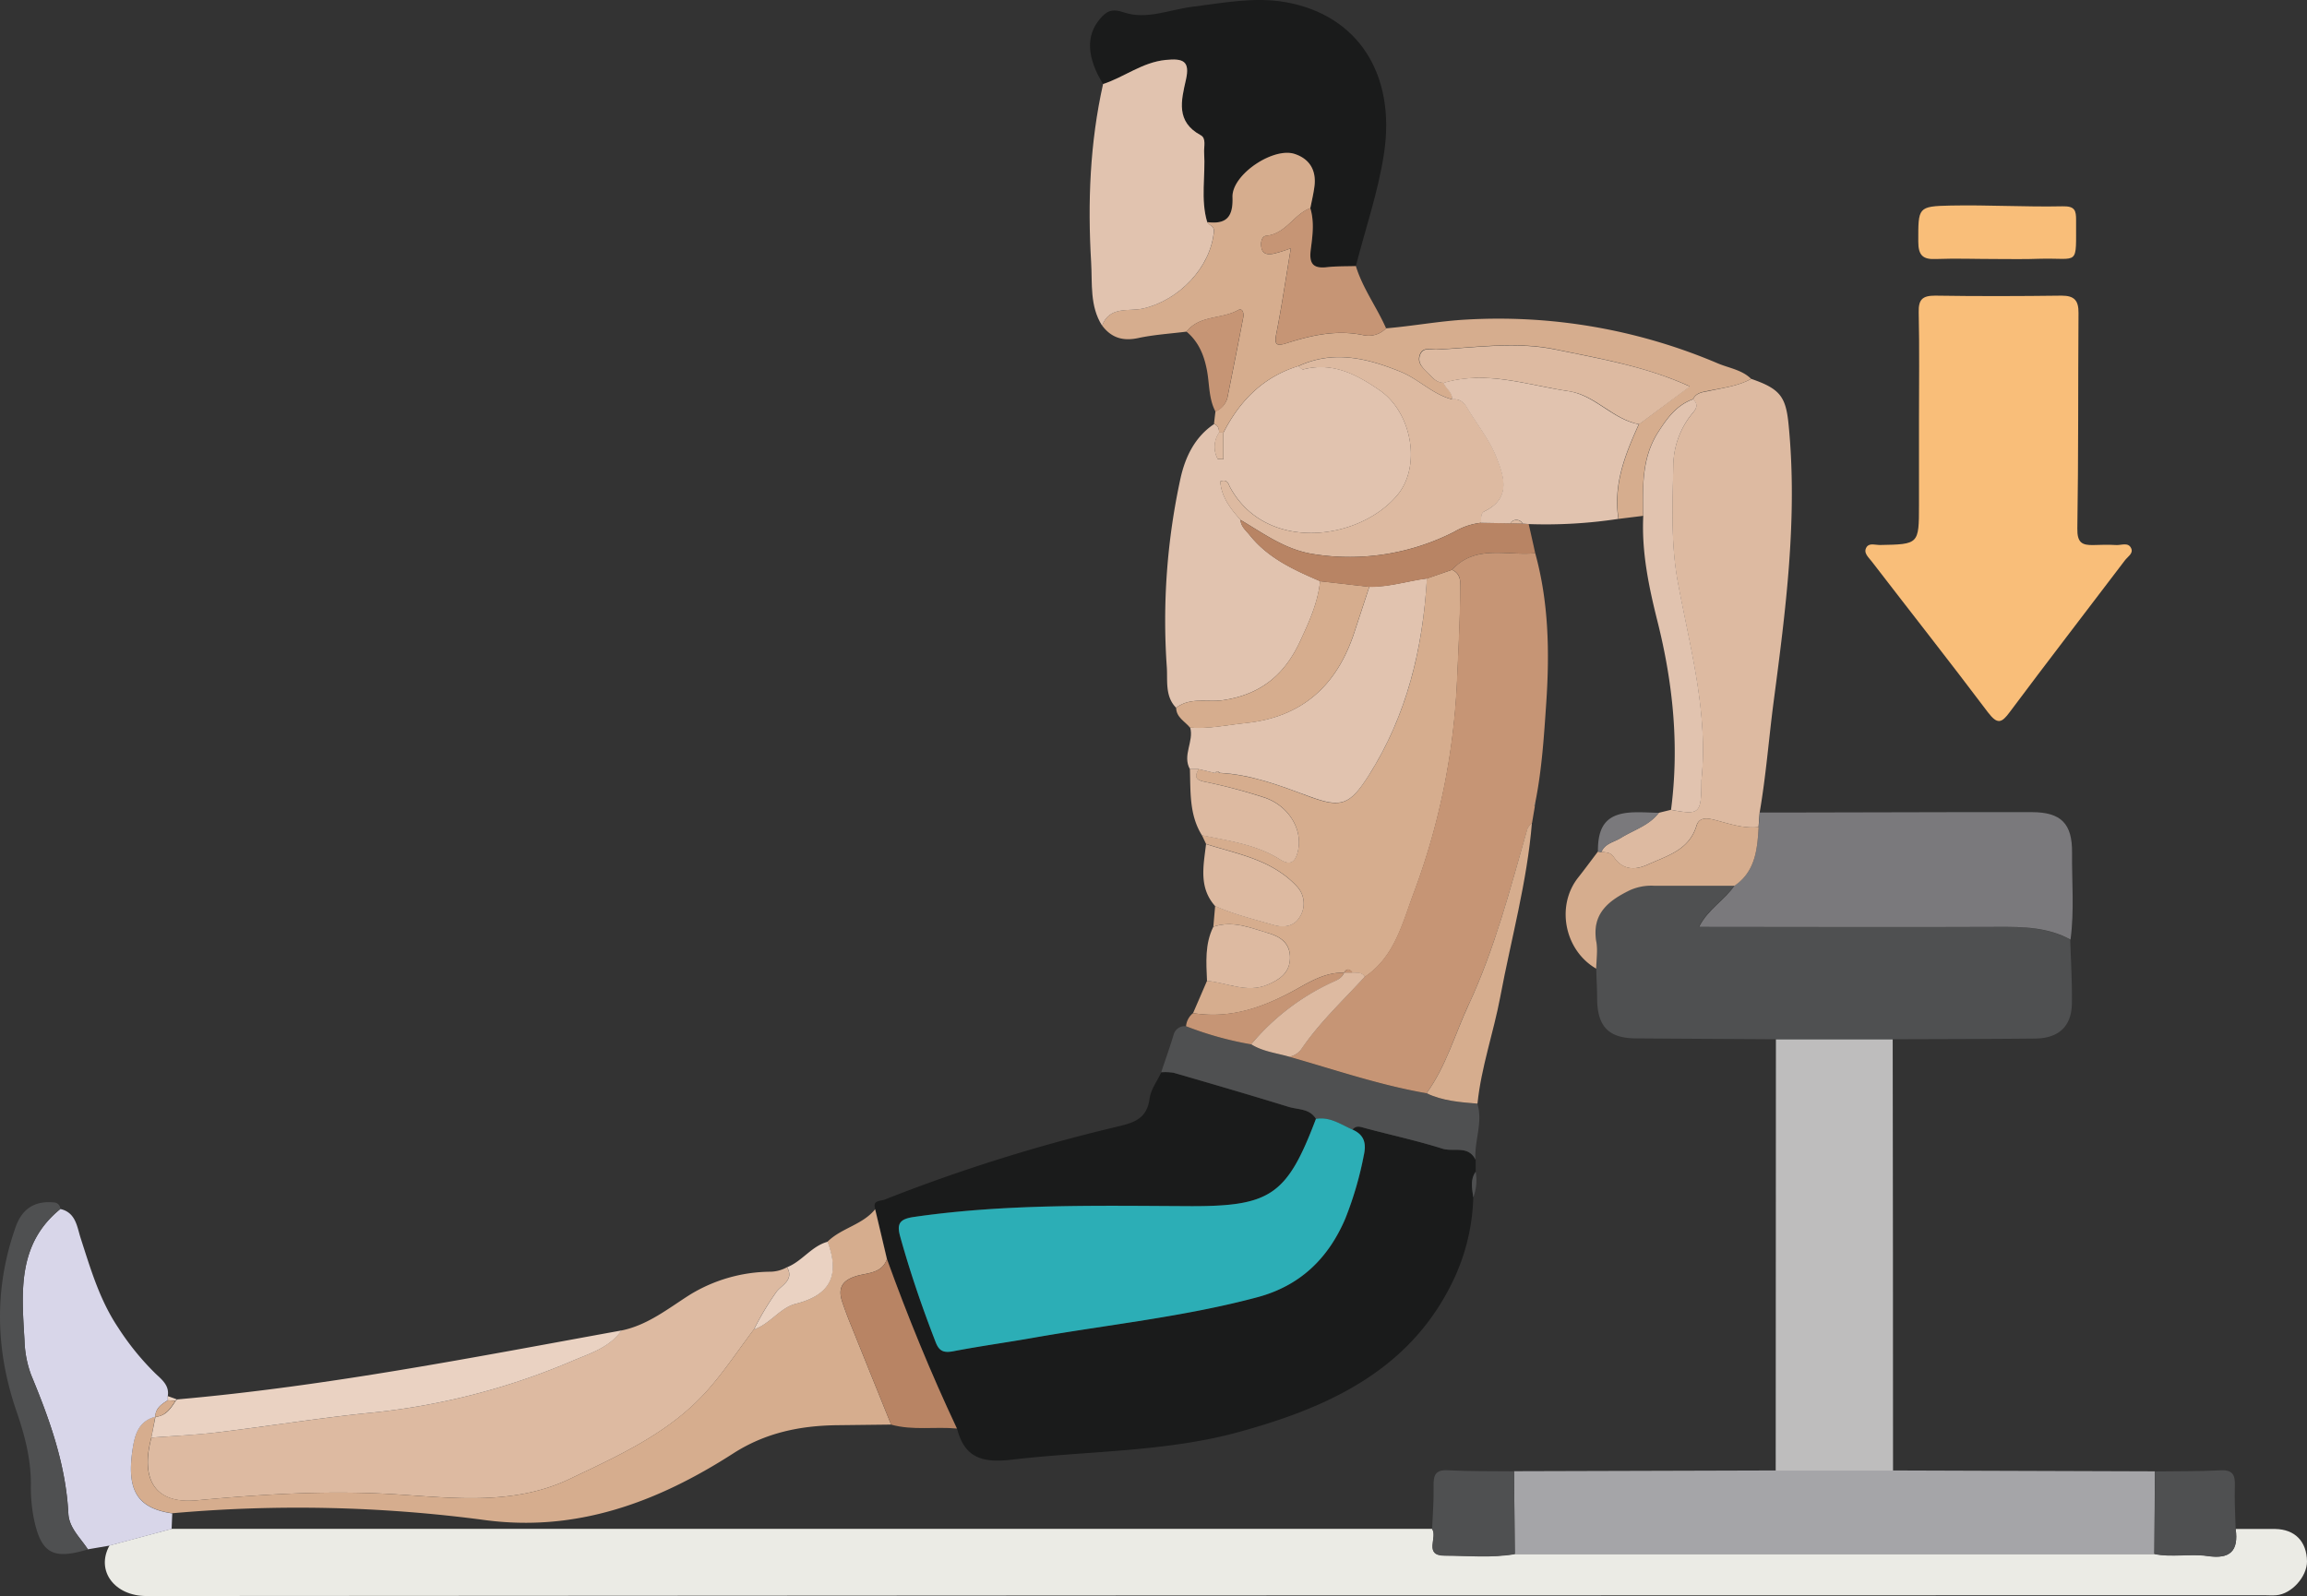 <svg xmlns="http://www.w3.org/2000/svg" viewBox="0 0 554.5 383.77"><rect x="0" y="0" width="554.5" height="383.77" fill="#333333" stroke="none"/><title>ex_d2_1_2</title><g id="Layer_2" data-name="Layer 2"><g id="Layer_1-2" data-name="Layer 1"><path d="M537.35,367.6c3.16,0,6.33,0,9.49,0,4.78.08,7.6,3,7.66,7.81,0,3.67-3.71,7.83-7.38,8.12-1,.09-2,0-3,0q-254.47,0-508.95.19c-7.55,0-12.24-6-8.85-12.15l14.92-4,303,0c1.38,2-2.13,6.39,3,6.39,5.63,0,11.29.58,16.9-.37l153.72,0c4.23.87,8.56-.13,12.75.48C536,374.92,538.09,372.89,537.35,367.6Z" fill="#ebebe5"/><path d="M210.39,290.73c-.79-2.24,1.2-1.91,2.24-2.32A408.37,408.37,0,0,1,268,271c4.2-1,7.63-1.74,8.31-6.87.29-2.19,1.83-4.21,2.81-6.31a12.72,12.72,0,0,1,3,.12c9.21,2.67,18.41,5.35,27.57,8.18,2.29.71,5.11.37,6.62,2.91-6.89,18.2-10.82,21-29.86,20.93-22.28-.1-44.56-.61-66.73,2.59-3.47.5-4.2,1.6-3.34,4.7,2.4,8.65,5.31,17.12,8.56,25.49.86,2.2,2.06,2.51,4.22,2.1,6.37-1.2,12.79-2.1,19.18-3.23,18-3.17,36.21-5,53.91-9.76,10.22-2.74,17-9.28,21.11-18.88a83.77,83.77,0,0,0,4.47-15.27c.63-2.84,0-4.87-2.73-6.09.93-1.17,2-.66,3.13-.36,6.18,1.66,12.45,3,18.54,4.93,2.64.83,6.21-.89,7.92,2.66,0,1,0,1.93,0,2.9-1.36,1.94-.82,4.06-.58,6.16a49.53,49.53,0,0,1-5.58,21.48c-10.63,20.79-30.43,29.34-50.93,34.95-17.52,4.79-36.19,4.47-54.32,6.6-7,.83-11.43-.31-13.24-7.46-6.28-13.29-11.84-26.87-16.8-40.71Q211.81,296.74,210.39,290.73Z" fill="#1a1b1b"/><path d="M461.24,101c0-8.64.13-17.28-.07-25.92-.07-3.07.89-4,3.94-4,10.14.16,20.28.13,30.42,0,3.06,0,4.07,1.18,4.05,4.14-.12,17.27,0,34.55-.28,51.82-.06,3.4,1.08,4.08,3.89,4,1.83-.07,3.66-.1,5.49,0,1.23.07,2.88-.75,3.57.8.55,1.25-.87,2-1.53,2.9-9.2,12.14-18.52,24.2-27.63,36.41-2,2.73-3,3.09-5.28.11-9.17-12.18-18.62-24.17-27.92-36.26-.75-1-2.13-2.08-1.25-3.46.67-1.06,2.14-.49,3.26-.51,9.33-.17,9.33-.17,9.34-9.6V101Z" fill="#f9be79"/><path d="M497.6,225.93c.15,5.11.47,10.23.39,15.34-.08,5.48-3.16,8.36-8.81,8.42-11.41.12-22.82.12-34.22.17l-28.07,0c-11.24-.07-22.47-.12-33.71-.21-6.51-.05-9.2-2.81-9.3-9.39,0-2.47-.15-4.94-.22-7.41,0-2.15.41-4.35,0-6.43-1.2-6.77,2.84-9.94,8.05-12.48a12.64,12.64,0,0,1,5.79-1.08c6.45,0,12.9,0,19.35,0-2.32,3.51-6.36,5.61-8.55,10,24.33,0,48.11.07,71.88,0C486.25,222.84,492.15,222.94,497.6,225.93Z" fill="#4f5051"/><path d="M149.32,319.89c6.34-1.27,11.29-5.31,16.52-8.62a37.59,37.59,0,0,1,19.09-5.52,8.56,8.56,0,0,0,4.23-1.08c1.78,3.05-1.31,4.29-2.54,5.91a68.87,68.87,0,0,0-5.42,9.06c-3.66,4.83-7,9.92-11,14.46-9,10.27-21.27,15.76-33.28,21.48-13.22,6.29-27.45,4.62-41.16,3.73-16.29-1.07-32.37-.1-48.47,1.4-10.38,1-13.47-5.41-10.89-15.07,5.43-.42,10.89-.67,16.31-1.32,11.95-1.45,23.85-3.38,35.82-4.6a165,165,0,0,0,48.81-12.44C141.48,325.49,146.41,324.09,149.32,319.89Z" fill="#ddbaa1"/><path d="M517.81,373.64l-153.72,0-.18-19.93,62.93-.18H455l62.94.21Q517.89,363.7,517.81,373.64Z" fill="#a5a5a8"/><path d="M455,353.56h-28.2q0-51.82.05-103.66l28.07,0Q455,301.72,455,353.56Z" fill="#bebdbd"/><path d="M282.69,170.17c-2.77-2.81-2-6.67-2.25-9.89a160.49,160.49,0,0,1,3.29-45.22c1.12-5.1,3.42-10,8.09-13.11,1,.35,1.19,1.17,1.21,2.09a6,6,0,0,0-.32,6.33l1.37.06V104c3.91-7.66,9.55-13.39,18-16,.4.29.87.89,1.17.81,7.09-1.84,12.8,1.18,18.35,5,7.71,5.29,10.14,18.25,4.24,25.25-9.23,11-31.58,13.83-40.17-1.9-.41-.74-.57-2.08-2.36-1.42.27,3.77,2.47,6.55,4.86,9.24.11,1.64,1.33,2.56,2.26,3.73,4.43,5.52,10.62,8.3,16.87,11-.51,5.19-2.65,9.82-4.82,14.49-3.68,7.94-9.32,12.7-18.3,14.1C290.36,168.92,286.14,167.5,282.69,170.17Z" fill="#e1c3af"/><path d="M420.92,91.09c7,2.41,8.35,4.29,9,11.23,2.17,22.33-.72,44.34-3.62,66.4-1.16,8.87-1.83,17.8-3.36,26.63l-.27,3.51c-3.55.38-6.84-.75-10.19-1.64-1.77-.47-4-1-4.71,1.25-1.79,5.93-7,7.24-11.71,9.38-3.25,1.48-6.07,1.28-8.17-1.77-.83-1.22-1.88-1.13-3-1.24.85-2.06,3-2.35,4.62-3.36,3.11-1.94,6.83-3,9.17-6.06l2.93-.72c6.89,1.26,7.26.93,7.32-6.54,0-.16,0-.33,0-.49,1.69-16.26-2.73-31.85-5.64-47.53-1.76-9.48-1.29-18.85-1.12-28.25a20.16,20.16,0,0,1,4.2-12c.77-1,2.32-2.31.54-3.85.74-1.55,2.12-1.72,3.66-2C414.1,93.25,417.71,92.85,420.92,91.09Z" fill="#ddbaa1"/><path d="M265.13,20.2c-3.89-6.3-4.19-11.61-.76-15.64,1.51-1.77,2.75-2.62,5.78-1.58,5.39,1.85,11-.69,16.56-1.37C294.13.69,301.54-.8,309,.52,326.42,3.6,335.57,17.87,332.64,37c-1.41,9.21-4.46,18-6.76,27-2.32.07-4.66,0-7,.27-3.49.39-4.24-1.18-3.83-4.33s.85-6.6-.12-9.88c.33-1.78.76-3.55,1-5.35.45-3.8-1.21-6.53-4.8-7.7-5.19-1.7-15.1,5-14.91,10.39.17,4.81-1.52,6.55-6.08,6-1.63-5.5-.38-11.13-.74-16.7-.09-1.45.56-3.45-.82-4.19-6-3.26-4.68-8.36-3.55-13.35,1-4.49-.66-5.17-4.87-4.75C274.51,15,270.24,18.55,265.13,20.2Z" fill="#1a1b1b"/><path d="M291.63,222.81c.15-1.65.29-3.31.44-5,4.5,2,9.28,3.17,14,4.54,2.58.75,4.94.3,6.21-1.72a6,6,0,0,0-.41-7.38,22.07,22.07,0,0,0-4.52-3.81c-5.32-3.47-11.54-4.63-17.47-6.54l-1-2.12c6.42,1.36,13,2.19,18.72,5.79,2.78,1.76,3.85.39,4.4-2.16,1.12-5.26-2.47-10.93-8.34-12.77A130.23,130.23,0,0,0,289.82,188c-2.37-.46-2.89-1.07-1.72-3.09l4,.94,1,0c7.56.38,14.48,3,21.48,5.63,7.78,2.88,9.83,2.13,14.37-5,9.18-14.44,13.06-30.5,14-47.4L349,137c2.33,1.08,2,3.2,2,5.17-.08,7.11-.45,14.2-.77,21.3a166,166,0,0,1-10.42,51.24c-2.72,7.27-4.58,15.36-11.76,20.16-.71-1.18-1.88-.94-3-1-.69-1-1.37-1.07-2,0l0,0c-4.14-.14-7.65,1.82-11,3.71-7.9,4.43-16,7.51-25.29,6,1.12-2.58,2.23-5.17,3.35-7.76,4.84.41,9.54,3,14.53.92,2.88-1.2,5.32-2.76,5.42-6.34s-2.17-5.14-5-6C300.7,223.13,296.36,221.21,291.63,222.81Z" fill="#d6ad8e"/><path d="M36.37,345.64c-2.58,9.66.51,16,10.89,15.07,16.1-1.5,32.18-2.47,48.47-1.4,13.71.89,27.94,2.56,41.16-3.73,12-5.72,24.26-11.21,33.28-21.48,4-4.54,7.37-9.63,11-14.46,3.85-1.28,6.31-5.22,10-6.16,8.67-2.17,10.61-7.15,7.72-14.94,3.34-3.31,8.43-4.05,11.45-7.81q1.43,6,2.84,12c-1.26,3.51-4.74,3.25-7.4,4.07-3.5,1.08-4.43,3-3.32,6.27q.8,2.35,1.72,4.66,5,12.39,10,24.77l-12.95.15c-8.92.11-17.23,1.8-25,6.79-18.16,11.68-37.66,19-59.82,16a340.55,340.55,0,0,0-75-1.62c-8.25-1.22-10.95-5.36-9.61-14.93.5-3.62,1.25-7.16,5.53-8.31Z" fill="#d6ad8e"/><path d="M422.7,198.86l.27-3.51,5,0h1c19.81,0,39.62-.14,59.42-.09,7,0,9.71,2.78,9.64,9.73s.57,13.95-.37,20.91c-5.45-3-11.35-3.09-17.38-3.06-23.77.11-47.55,0-71.88,0,2.19-4.35,6.23-6.45,8.55-10C421.93,209.53,422.38,204.22,422.7,198.86Z" fill="#7a797c"/><path d="M290.16,53.4c4.56.58,6.25-1.16,6.08-6C296.05,42,306,35.34,311.15,37c3.59,1.17,5.25,3.9,4.8,7.7-.22,1.8-.65,3.57-1,5.35-4,1.47-5.88,6.2-10.61,6.64-1.14.11-1.41,1.73-1.12,3,.36,1.55,1.68,1.51,2.79,1.33a31.89,31.89,0,0,0,4.24-1.32c-1.19,7.15-2.18,13.93-3.51,20.66-.54,2.74.28,2.85,2.48,2.16,6-1.9,12-3.29,18.47-1.94a5.82,5.82,0,0,0,5.44-1.64c6.42-.54,12.76-1.74,19.22-2.1A134.51,134.51,0,0,1,412.9,87.37c2.71,1.14,5.79,1.54,8,3.72-3.21,1.76-6.82,2.16-10.32,2.87-1.54.31-2.92.48-3.66,2-4,1.41-6.27,4.6-8.4,7.94-4,6.21-3.7,13.18-3.57,20.12l-5.91.73c-1.3-8.22,1.61-15.53,4.9-22.76l12.19-9.12c-10.65-4.82-21.47-6.64-32.18-8.86-9.52-2-19.05-.47-28.58,0-1.5.08-3.54-.79-4.19,1.51-.54,1.93.93,3,2.09,4.2s2,2.26,3.69,2.28c.61,1.37,2.19,2.22,2.09,4-4.71-1.18-8.06-4.89-12.46-6.66-8-3.25-16.13-5.25-24.55-1.32-8.43,2.58-14.07,8.31-18,16L293,104c0-.92-.22-1.74-1.21-2.09.11-1,.23-2,.35-3A5,5,0,0,0,295,95.71q1.95-9.63,3.81-19.29c.21-1-.07-2.51-1.27-1.84-3.93,2.2-9.2,1.15-12.34,5.15-3.89.49-7.83.73-11.65,1.55-3.65.78-6.43-.06-8.64-3,1.81-4.8,6.44-3.33,9.82-4.1,8.69-2,16.27-9.89,17.05-18.53C291.88,54.27,290.59,54.21,290.16,53.4Z" fill="#d6ad8e"/><path d="M37.33,340.62c-4.28,1.15-5,4.69-5.53,8.31-1.34,9.57,1.36,13.71,9.61,14.93-.06,1.25-.11,2.5-.16,3.74l-14.92,4-5.21.89c-1.78-2.76-4.51-5.14-4.69-8.59-.6-11.77-4.49-22.59-8.94-33.32a25.84,25.84,0,0,1-1.6-8.27c-.67-11.48-1.84-23.16,8.61-31.64,3.66.81,4,4.16,4.83,6.83,2.43,7.5,4.58,15,9.09,21.72a63.62,63.62,0,0,0,9,11.06c1.56,1.47,3.32,2.85,2.91,5.38,0,.33,0,.66,0,1-1.51.95-3,1.92-3,4Z" fill="#d8d6e9"/><path d="M290.16,53.4c.43.81,1.72.87,1.6,2.26-.78,8.64-8.36,16.55-17.05,18.53-3.38.77-8-.7-9.82,4.1-3-4.71-2.32-10.15-2.63-15.25-.85-14.37-.3-28.71,2.87-42.84,5.11-1.65,9.38-5.22,15.05-5.79,4.21-.42,5.88.26,4.87,4.75-1.13,5-2.49,10.09,3.55,13.35,1.38.74.73,2.74.82,4.19C289.78,42.27,288.53,47.9,290.16,53.4Z" fill="#e1c3af"/><path d="M292.07,185.86l-4-.94H286c-1.87-3.34,1-6.65.07-10,4.49.35,8.88-.63,13.3-1.09,13.71-1.4,22.07-9.14,26.21-21.94q1.77-5.43,3.56-10.84c4.72.09,9.22-1.39,13.84-2-1,16.89-4.84,32.95-14,47.39-4.54,7.14-6.59,7.89-14.37,5-7-2.59-13.92-5.25-21.48-5.63C292.76,185.32,292.42,185.3,292.07,185.86Z" fill="#e1c3af"/><path d="M316.29,269c-1.51-2.54-4.33-2.2-6.62-2.91-9.16-2.83-18.36-5.51-27.57-8.18a12.72,12.72,0,0,0-3-.12c1-3,2.08-6,3-9.07a2.76,2.76,0,0,1,2.91-2,81,81,0,0,0,15.65,4.36c2.82,1.74,6.1,2.08,9.19,3,10.93,3.13,21.72,6.83,33,8.77,3.87,1.85,8.05,2.19,12.24,2.5,1.4,4.54-.78,9-.45,13.48-1.71-3.55-5.28-1.83-7.92-2.66-6.09-1.92-12.36-3.27-18.54-4.93-1.15-.3-2.2-.81-3.13.36C322.26,270.36,319.65,268.42,316.29,269Z" fill="#4f5051"/><path d="M36.37,345.64l1-5,0,0c2.5-.19,3.67-2,4.88-3.87l.34-.32c36-3.17,71.34-10.14,106.8-16.58-2.91,4.21-7.84,5.61-12,7.4A165,165,0,0,1,88.5,339.72c-12,1.22-23.87,3.15-35.82,4.6C47.26,345,41.8,345.22,36.37,345.64Z" fill="#ead2c2"/><path d="M14.5,290.69c-10.45,8.48-9.28,20.16-8.61,31.64a25.84,25.84,0,0,0,1.6,8.27c4.45,10.73,8.34,21.55,8.94,33.32.18,3.45,2.91,5.83,4.69,8.59-8.52,2.58-11.35.95-13.07-7.85a40.22,40.22,0,0,1-.63-7.91c0-6.07-1.48-11.71-3.45-17.43-5.06-14.68-5.45-29.54-.2-44.35,1.54-4.36,4.57-6.32,9.19-5.88A1.59,1.59,0,0,1,14.5,290.69Z" fill="#4f5051"/><path d="M329.11,141.08q-1.78,5.41-3.56,10.84c-4.14,12.8-12.5,20.54-26.21,21.94-4.42.46-8.81,1.44-13.3,1.09-1.22-1.52-3.3-2.44-3.35-4.78,3.45-2.67,7.67-1.25,11.47-1.85,9-1.4,14.62-6.16,18.3-14.1,2.17-4.67,4.31-9.3,4.82-14.49Z" fill="#d6ad8e"/><path d="M479.4,62.27c-4.66,0-9.32-.18-14,0-3.25.17-4.33-.89-4.33-4.2,0-8.22-.16-8.48,7.78-8.65,9-.18,17.93.37,26.88.18,3-.07,3.28,1,3.27,3.36-.05,11.26.86,9-8.68,9.25C486.71,62.35,483.05,62.28,479.4,62.27Z" fill="#f9be79"/><path d="M333.15,78.93a5.82,5.82,0,0,1-5.44,1.64c-6.44-1.35-12.46,0-18.47,1.94-2.2.69-3,.58-2.48-2.16,1.33-6.73,2.32-13.51,3.51-20.66A31.89,31.89,0,0,1,306,61c-1.11.18-2.43.22-2.79-1.33-.29-1.22,0-2.84,1.12-3,4.73-.44,6.63-5.17,10.61-6.64,1,3.28.55,6.61.12,9.88s.34,4.72,3.83,4.33c2.3-.26,4.64-.2,7-.27C327.54,69.36,330.93,73.86,333.15,78.93Z" fill="#c69575"/><path d="M517.81,373.64q.08-9.93.17-19.87c5.24-.08,10.5,0,15.74-.27,3-.16,3.53,1.19,3.44,3.78-.13,3.43.11,6.88.19,10.32.74,5.29-1.36,7.32-6.79,6.52C526.37,373.51,522,374.51,517.81,373.64Z" fill="#4f5051"/><path d="M286,184.93h2.13c-1.17,2-.65,2.63,1.72,3.09a130.23,130.23,0,0,1,13.82,3.67c5.87,1.84,9.46,7.51,8.34,12.77-.55,2.55-1.62,3.92-4.4,2.16-5.71-3.6-12.3-4.43-18.72-5.79C285.82,195.9,286.18,190.36,286,184.93Z" fill="#ddbaa1"/><path d="M289.88,202.94c5.93,1.91,12.15,3.07,17.47,6.54a22.07,22.07,0,0,1,4.52,3.81,6,6,0,0,1,.41,7.38c-1.27,2-3.63,2.47-6.21,1.72-4.72-1.37-9.5-2.53-14-4.54C288.06,213.36,289.28,208.11,289.88,202.94Z" fill="#ddbaa1"/><path d="M291.63,222.81c4.73-1.6,9.07.32,13.43,1.61,2.83.84,5.09,2.51,5,6s-2.54,5.14-5.42,6.34c-5,2.09-9.69-.51-14.53-.92C289.93,231.41,289.56,227,291.63,222.81Z" fill="#ddbaa1"/><path d="M300.72,251.09a81,81,0,0,1-15.65-4.36,4.57,4.57,0,0,1,1.69-3.15c9.26,1.47,17.39-1.61,25.29-6,3.38-1.89,6.89-3.85,11-3.71-.54,1.37-1.8,1.86-3,2.4A55.91,55.91,0,0,0,300.72,251.09Z" fill="#c69575"/><path d="M285.18,79.73c3.14-4,8.41-3,12.34-5.15,1.2-.67,1.48.79,1.27,1.84q-1.87,9.64-3.81,19.29A5,5,0,0,1,292.17,99c-1.67-3.11-1.44-6.63-2.07-9.95C289.4,85.36,288.09,82.17,285.18,79.73Z" fill="#c69575"/><path d="M198.94,298.54c2.89,7.79.95,12.77-7.72,14.94-3.71.94-6.17,4.88-10,6.16a68.87,68.87,0,0,1,5.42-9.06c1.23-1.62,4.32-2.86,2.54-5.91C192.81,303.24,195.06,299.58,198.94,298.54Z" fill="#ead2c2"/><path d="M40.33,336.66c0-.32,0-.65,0-1l2.19.78-.34.32Z" fill="#ead2c2"/><path d="M428.91,195.38h0Z" fill="#ddbaa1"/><path d="M344.21,367.65c.14-3.45.44-6.91.36-10.35-.05-2.59.4-4,3.47-3.81,5.28.28,10.58.19,15.87.25l.18,19.93c-5.61.95-11.27.37-16.9.37C342.08,374,345.59,369.62,344.21,367.65Z" fill="#4f5051"/><path d="M316.29,269c3.36-.59,6,1.35,8.79,2.58s3.36,3.25,2.73,6.09A83.77,83.77,0,0,1,323.34,293c-4.1,9.6-10.89,16.14-21.11,18.88-17.7,4.74-35.93,6.59-53.91,9.76-6.39,1.13-12.81,2-19.18,3.23-2.16.41-3.36.1-4.22-2.1-3.25-8.37-6.16-16.84-8.56-25.49-.86-3.1-.13-4.2,3.34-4.7,22.17-3.2,44.45-2.69,66.73-2.59C305.47,290,309.4,287.21,316.29,269Z" fill="#2caeb6"/><path d="M230,343.45c-5.26-.49-10.6.51-15.81-.94q-5-12.37-10-24.77-.93-2.31-1.72-4.66c-1.11-3.24-.18-5.19,3.32-6.27,2.66-.82,6.14-.56,7.4-4.07C218.19,316.58,223.75,330.16,230,343.45Z" fill="#b88464"/><path d="M354.68,281.72a11.37,11.37,0,0,1-.58,6.16C353.86,285.78,353.32,283.66,354.68,281.72Z" fill="#4f5051"/><path d="M383.66,232.89c-7.62-4.39-9.73-15.07-4.35-21.89,1.62-2.05,3.17-4.17,4.76-6.26a4,4,0,0,0,.85.1c1.12.11,2.17,0,3,1.24,2.1,3,4.92,3.25,8.17,1.77,4.72-2.14,9.92-3.45,11.71-9.38.69-2.27,2.94-1.72,4.71-1.25,3.35.89,6.64,2,10.19,1.64-.32,5.36-.77,10.67-5.81,14.09-6.45,0-12.9,0-19.35,0a12.64,12.64,0,0,0-5.79,1.08c-5.21,2.54-9.25,5.71-8.05,12.48C384.07,228.54,383.69,230.74,383.66,232.89Z" fill="#d6ad8e"/><path d="M312.06,88.05c8.42-3.93,16.51-1.93,24.55,1.32,4.4,1.77,7.75,5.48,12.46,6.66,1.71-.23,2.76.61,3.6,2,2.34,3.94,5.32,7.61,7,11.8,1.84,4.62,3.71,9.94-2.87,13.11-.93.44-.76,1.75-.73,2.74a16.23,16.23,0,0,0-6.51,2.16,55.25,55.25,0,0,1-33.69,5.4c-6.88-1-12.08-4.94-17.72-8.25-2.39-2.69-4.59-5.47-4.86-9.24,1.79-.66,1.95.68,2.36,1.42,8.59,15.73,30.94,12.87,40.17,1.9,5.9-7,3.47-20-4.24-25.25-5.55-3.8-11.26-6.82-18.35-5C312.93,88.94,312.46,88.34,312.06,88.05Z" fill="#ddbaa1"/><path d="M298.15,125c5.64,3.31,10.84,7.23,17.72,8.25a55.25,55.25,0,0,0,33.69-5.4,16.23,16.23,0,0,1,6.51-2.16l7,.12,2.95.07,1.41.12q.8,3.48,1.57,7c-6.78.66-14.27-2.22-20,4L343,139.11c-4.62.58-9.12,2.06-13.84,2l-11.83-1.35c-6.25-2.69-12.44-5.47-16.87-11C299.48,127.57,298.26,126.65,298.15,125Z" fill="#b88464"/><path d="M293,104l1.05,0v6.41l-1.37-.06A6,6,0,0,1,293,104Z" fill="#ddbaa1"/><path d="M401.64,194.7c2-15.27.51-30.26-3.22-45.17-2.09-8.32-3.88-16.77-3.45-25.47-.13-6.94-.39-13.91,3.57-20.12,2.13-3.34,4.43-6.53,8.4-7.94,1.78,1.53.23,2.87-.54,3.84a20.16,20.16,0,0,0-4.2,12c-.17,9.4-.64,18.77,1.12,28.25,2.91,15.68,7.33,31.27,5.64,47.53,0,.16,0,.33,0,.49C408.9,195.63,408.53,196,401.64,194.7Z" fill="#e1c3af"/><path d="M384.92,204.84a4,4,0,0,1-.85-.1c-.06-6.55,2.39-9.25,8.67-9.44,2-.06,4,.08,6,.12-2.34,3.1-6.06,4.12-9.17,6.06C387.92,202.49,385.77,202.78,384.92,204.84Z" fill="#7a797c"/><path d="M349,137c5.68-6.2,13.17-3.32,20-4,3.25,11.77,3.46,23.8,2.66,35.83-.54,8-1.05,16.14-2.64,24.09-.13.08-.38.19-.37.25a4.4,4.4,0,0,0,.25.75l-.66,3.9c-.38.5-1,1-1.12,1.53C363,213.6,359.31,228,353,241.53c-3.32,7.13-5.43,14.83-10.13,21.31-11.25-1.94-22-5.64-33-8.77a4.74,4.74,0,0,0,2.86-1.8c4.38-6.43,10.07-11.73,15.28-17.45,7.18-4.8,9-12.89,11.76-20.16a166,166,0,0,0,10.42-51.24c.32-7.1.69-14.19.77-21.3C351,140.15,351.35,138,349,137Z" fill="#c69575"/><path d="M328.05,234.82c-5.21,5.72-10.9,11-15.28,17.45a4.74,4.74,0,0,1-2.86,1.8c-3.09-.9-6.37-1.24-9.19-3a55.91,55.91,0,0,1,19.36-14.86c1.2-.54,2.46-1,3-2.4l0,0h2C326.17,233.88,327.34,233.64,328.05,234.82Z" fill="#ddbaa1"/><path d="M325.09,233.84h-2C323.72,232.77,324.4,232.82,325.09,233.84Z" fill="#c69575"/><path d="M292.07,185.86c.35-.56.69-.54,1,0Z" fill="#ddbaa1"/><path d="M363,125.82l-7-.12c0-1-.2-2.3.73-2.74,6.58-3.17,4.71-8.49,2.87-13.11-1.68-4.19-4.66-7.86-7-11.8-.84-1.41-1.89-2.25-3.6-2,.1-1.74-1.48-2.59-2.09-4,10.29-3.09,20.13.55,30.11,2,6.39,1,10.54,6.78,16.87,7.94-3.29,7.23-6.2,14.54-4.9,22.76A116.26,116.26,0,0,1,367.4,126l-1.41-.12A1.73,1.73,0,0,0,363,125.82Z" fill="#e1c3af"/><path d="M394,102c-6.33-1.16-10.48-7-16.87-7.94-10-1.47-19.82-5.11-30.11-2-1.69,0-2.65-1.22-3.69-2.28s-2.63-2.27-2.09-4.2c.65-2.3,2.69-1.43,4.19-1.51,9.53-.5,19.06-2,28.58,0,10.71,2.22,21.53,4,32.18,8.86Z" fill="#ddbaa1"/><path d="M40.33,336.66l1.85.12c-1.21,1.82-2.38,3.68-4.88,3.87C37.34,338.58,38.82,337.61,40.33,336.66Z" fill="#d6ad8e"/><path d="M342.88,262.84c4.7-6.48,6.81-14.18,10.13-21.31,6.3-13.54,10-27.93,14.08-42.21.16-.57.74-1,1.12-1.53-1.15,14.21-5,27.93-7.61,41.87-1.62,8.61-4.59,16.92-5.48,25.68C350.93,265,346.75,264.69,342.88,262.84Z" fill="#d6ad8e"/><path d="M368.87,193.89a4.4,4.4,0,0,1-.25-.75c0-.06.24-.17.37-.25Z" fill="#d6ad8e"/><path d="M363,125.82a1.73,1.73,0,0,1,2.95.07Z" fill="#ddbaa1"/></g></g></svg>
